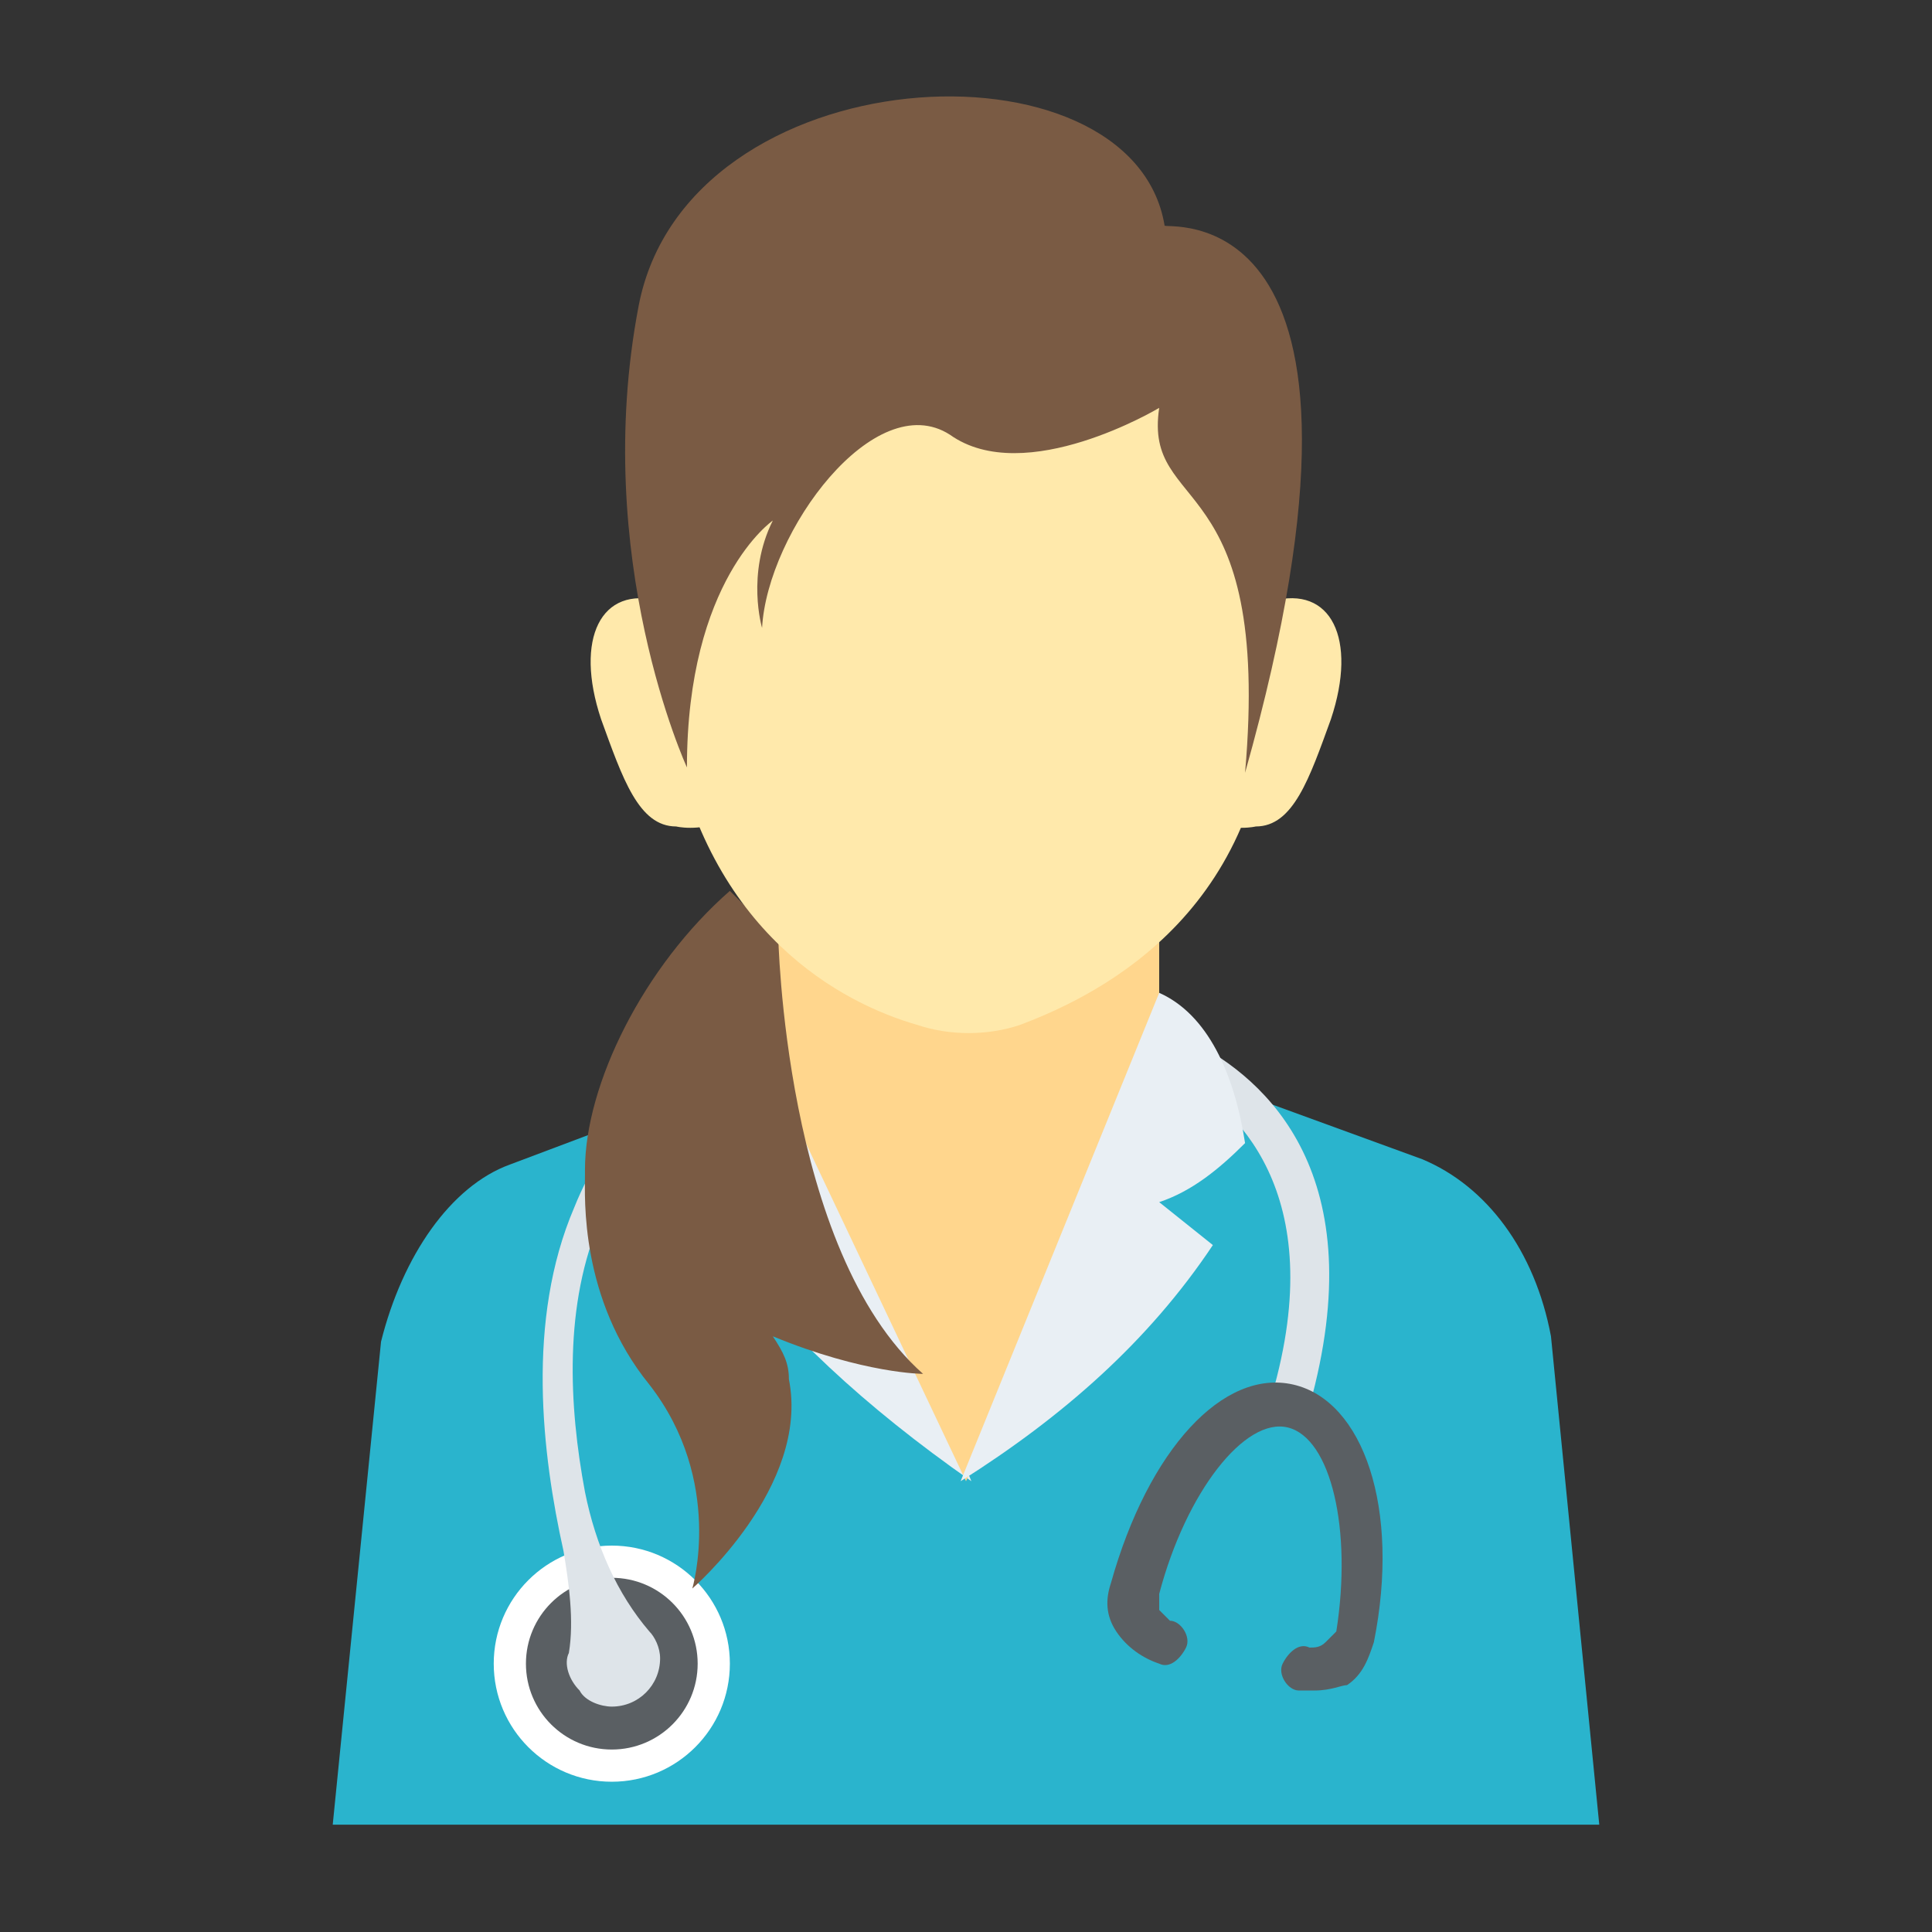 <?xml version="1.0" encoding="utf-8"?>
<!-- Generator: Adobe Illustrator 18.0.0, SVG Export Plug-In . SVG Version: 6.00 Build 0)  -->
<!DOCTYPE svg PUBLIC "-//W3C//DTD SVG 1.1//EN" "http://www.w3.org/Graphics/SVG/1.1/DTD/svg11.dtd">
<svg version="1.1" id="Layer_1" xmlns="http://www.w3.org/2000/svg" xmlns:xlink="http://www.w3.org/1999/xlink" x="0px" y="0px"
	 viewBox="0 0 36 36" enable-background="new 0 0 36 36" xml:space="preserve">
<rect x="0" y="0" width="36" height="36" fill="#333333" stroke="none"/>
<g>
	<g>
		<g>
			<g>
				<g>
					<g>
						<g>
							<g>
								<g>
									<g>
										<g>
											<path fill="#FFE9AB" d="M13.3,12c-0.3-0.4-0.6-0.7-1-0.8c-1.1-0.3-1.6,0.7-1.1,2.2c0.4,1.1,0.7,2,1.4,2
												c0,0,0.4,0.1,0.9-0.1L13.3,12z"/>
										</g>
									</g>
								</g>
							</g>
							<g>
								<g>
									<g>
										<g>
											<path fill="#FFE9AB" d="M22.7,12c0.3-0.4,0.6-0.7,1-0.8c1.1-0.3,1.6,0.7,1.1,2.2c-0.4,1.1-0.7,2-1.4,2
												c0,0-0.4,0.1-0.9-0.1L22.7,12z"/>
										</g>
									</g>
								</g>
							</g>
						</g>
						<g>
							<g>
								<g>
									<g>
										<g>
											<path fill="#2AB4CD" d="M29.8,34l-0.9-9.1c-0.3-1.6-1.2-2.8-2.4-3.3L18,18.5l-8.5,3.2c-1.1,0.4-2,1.7-2.4,3.3L6.2,34
												H29.8z"/>
										</g>
									</g>
								</g>
								<g>
									<g>
										<g>
											<circle fill="#FFFFFF" cx="11.4" cy="31" r="2.2"/>
										</g>
									</g>
								</g>
								<g>
									<g>
										<g>
											<circle fill="#5A5F63" cx="11.4" cy="31" r="1.6"/>
										</g>
									</g>
								</g>
								<g>
									<g>
										<g>
											<g>
												<path fill="#DEE4E9" d="M11.2,22.7c-0.7,1.6-0.6,3.5-0.3,5.1c0.2,1,0.6,1.9,1.2,2.6c0.1,0.1,0.2,0.3,0.2,0.5
													c0,0.5-0.4,0.9-0.9,0.9c-0.2,0-0.5-0.1-0.6-0.3c-0.2-0.2-0.3-0.5-0.2-0.7c0.1-0.6,0-1.3-0.1-1.9
													c-0.4-1.8-0.7-4.3,0.2-6.4c0.6-1.5,1.7-2.5,3.2-3.1L14,20C12.7,20.5,11.7,21.5,11.2,22.7z"/>
											</g>
										</g>
									</g>
								</g>
								<g>
									<g>
										<g>
											<g>
												<path fill="#DEE4E9" d="M24.4,26.2L23.7,26c1.1-3.8-0.7-5.4-1.8-6l0.3-0.6C23.6,20.1,25.6,21.9,24.4,26.2z"/>
											</g>
										</g>
									</g>
								</g>
								<g>
									<g>
										<g>
											<path fill="#E9EFF4" d="M14.4,18.5c-1.2,0.8-1.8,1.7-1.6,2.8c0.4,0.5,0.9,0.8,1.6,1.1l-1,0.8c1.2,1.6,2.7,3,4.7,4.4
												L14.4,18.5z"/>
										</g>
									</g>
								</g>
								<g>
									<g>
										<g>
											<polygon fill="#FFD68D" points="18,27.6 14.4,20 14.4,16.5 21.6,16.5 21.6,20 											"/>
										</g>
									</g>
								</g>
								<g>
									<g>
										<g>
											<path fill="#7A5B44" d="M14.7,25.7c0.4,2-1.8,3.9-1.8,3.9s0.6-2-0.8-3.8c-1.3-1.6-1.2-3.5-1.2-3.9c0,0,0-0.1,0-0.1
												c0-1.6,1.1-3.8,2.7-5.2c0.3,0.3,0.6,0.6,0.9,0.8v0c0,0,0.1,5.9,2.7,8.2c0,0-1.1,0-2.8-0.7C14.6,25.2,14.7,25.4,14.7,25.7
												z"/>
										</g>
									</g>
								</g>
							</g>
							<g>
								<g>
									<g>
										<g>
											<g>
												<path fill="#FFE9AB" d="M23.7,12.4c0,4.5-3.1,6.1-4.7,6.7c-0.6,0.2-1.3,0.2-1.9,0c-1.4-0.4-3.9-1.7-4.6-5.5h0.1v-1.5
													h-0.2c0.1-3,2.6-5.4,5.7-5.4C21.4,5.4,23.9,7.8,23.7,12.4z"/>
											</g>
										</g>
									</g>
								</g>
							</g>
						</g>
					</g>
				</g>
			</g>
			<g>
				<g>
					<g>
						<g>
							<path fill="#E9EFF4" d="M21.6,18.5c0.9,0.4,1.4,1.5,1.6,2.8c-0.5,0.5-1,0.9-1.6,1.1l1,0.8c-1.2,1.8-2.8,3.2-4.7,4.4
								L21.6,18.5z"/>
						</g>
					</g>
				</g>
			</g>
		</g>
		<g>
			<g>
				<g>
					<path fill="#7A5B44" d="M23.2,14.4c0.5-5.7-1.9-4.8-1.6-6.8c0,0-2.5,1.5-3.9,0.5c-1.4-0.9-3.4,1.8-3.5,3.6c0,0-0.3-1,0.2-2
						c0,0-1.6,1.1-1.6,4.6c0,0-1.8-3.9-0.9-8.6c0.9-4.7,9.2-5.1,9.8-1.5C21.6,4.3,26.3,3.4,23.2,14.4z"/>
				</g>
			</g>
		</g>
	</g>
	<g>
		<g>
			<g>
				<path fill="#5A5F63" d="M24.5,31.5c-0.1,0-0.2,0-0.3,0c-0.2,0-0.4-0.3-0.3-0.5c0.1-0.2,0.3-0.4,0.5-0.3c0.1,0,0.2,0,0.3-0.1
					c0.1-0.1,0.1-0.1,0.2-0.2c0.3-1.9-0.1-3.6-0.9-3.8c-0.8-0.2-1.9,1.2-2.4,3.1c0,0.1,0,0.2,0,0.3c0.1,0.1,0.1,0.1,0.2,0.2
					c0.2,0,0.4,0.3,0.3,0.5c-0.1,0.2-0.3,0.4-0.5,0.3c-0.3-0.1-0.6-0.3-0.8-0.6c-0.2-0.3-0.2-0.6-0.1-0.9c0.7-2.5,2.1-4,3.4-3.7
					c1.3,0.3,2,2.3,1.5,4.8c-0.1,0.3-0.2,0.6-0.5,0.8C25,31.4,24.8,31.5,24.5,31.5z"/>
			</g>
		</g>
	</g>
</g>
</svg>
